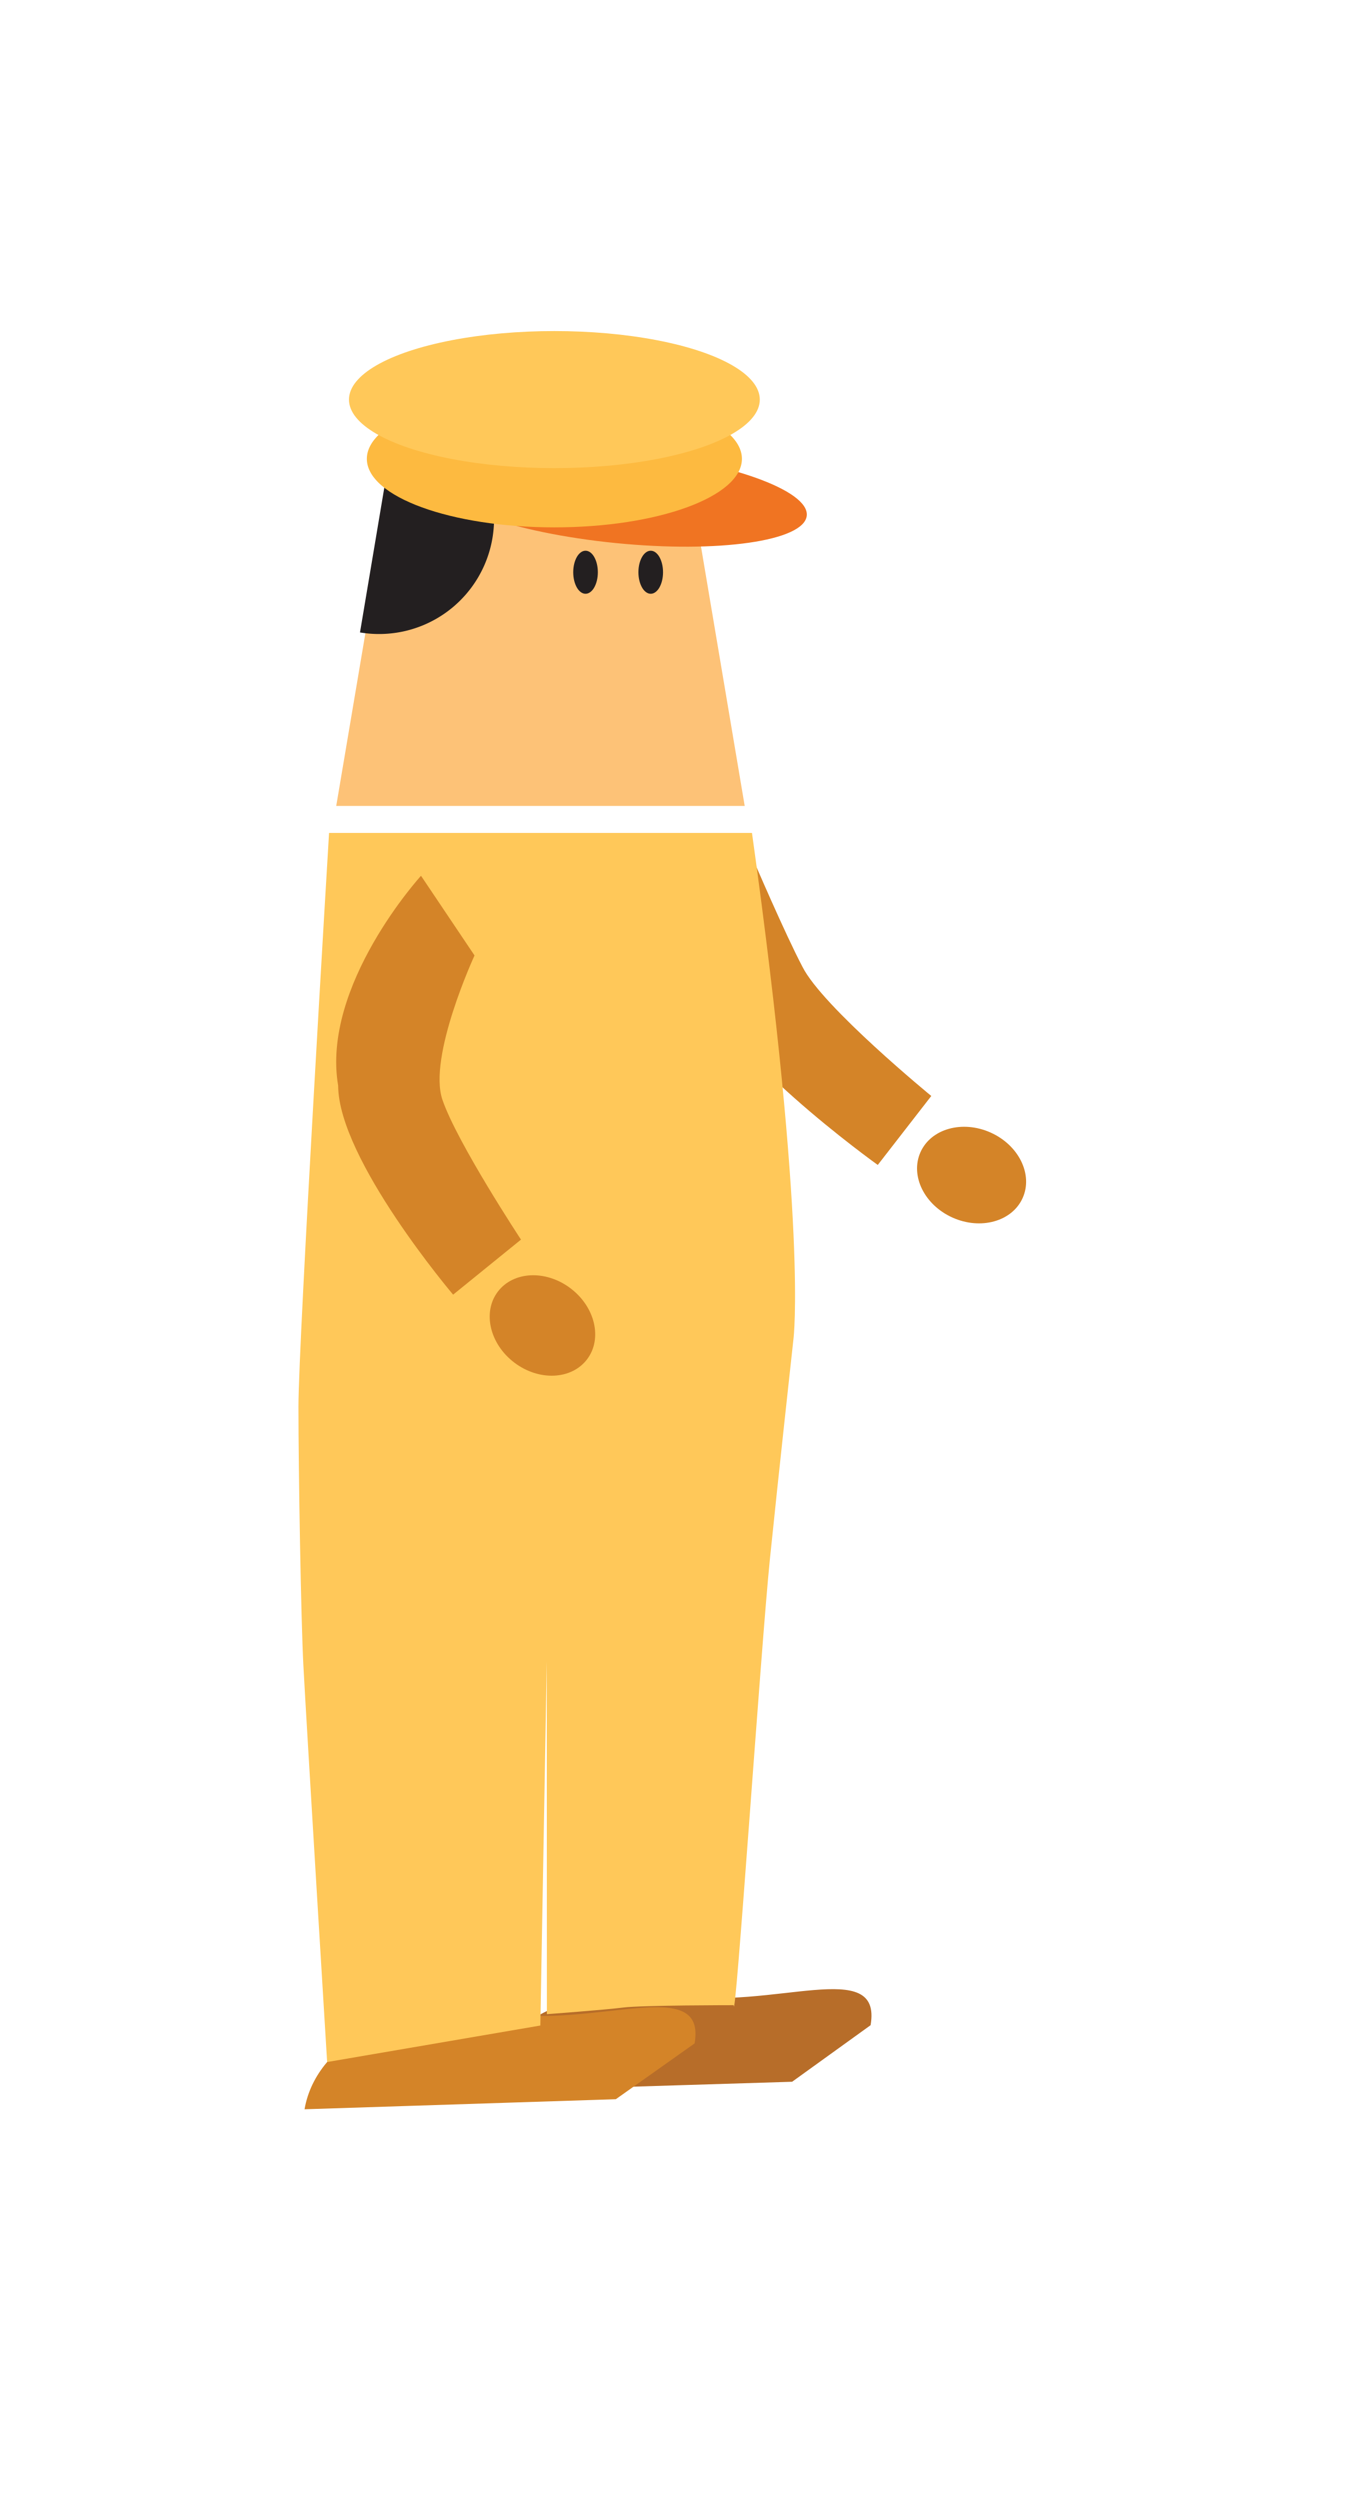 <svg xmlns="http://www.w3.org/2000/svg" viewBox="0 0 127.33 233.43"><defs><style>.cls-1{fill:#d48428;}.cls-2{fill:#b76d29;}.cls-3{fill:#fdc277;}.cls-4{fill:#231f20;}.cls-5{fill:#f07422;}.cls-6{fill:#fdba40;}.cls-7{fill:#ffc859;}</style></defs><title>SSL_2</title><g id="Layer_2" data-name="Layer 2"><path class="cls-1" d="M65.34,82.91l5-2.72s3,7,4.62,10.07C76.83,94,87,102.33,87,102.33l-5,6.44s-15.27-10.9-16.85-17.6C64.51,85.6,65.34,82.91,65.34,82.91Z"/><ellipse class="cls-1" cx="90.76" cy="109.71" rx="4.35" ry="5.23" transform="translate(-46.47 147.67) rotate(-65.86)"/><path class="cls-2" d="M44.89,195.27c1.12-6.49,9.29-10.5,18.26-9s19.3-3.67,18.18,2.82L74,194.37Z"/><path class="cls-1" d="M28.45,196.94c1.12-6.49,9.29-10.5,18.26-9S66,184.3,64.89,190.79L57.53,196Z"/><polygon class="cls-3" points="69.57 75.25 31.41 75.25 36.68 44.05 64.31 44.05 69.57 75.25"/><ellipse class="cls-4" cx="54.7" cy="53.43" rx="1.15" ry="2.01"/><ellipse class="cls-4" cx="60.79" cy="53.43" rx="1.15" ry="2.01"/><path class="cls-4" d="M37.19,37.86a10.74,10.74,0,0,1-3.56,21.19"/><ellipse class="cls-5" cx="57.93" cy="46.4" rx="4.32" ry="17.52" transform="translate(6.01 99.44) rotate(-84.3)"/><ellipse class="cls-6" cx="51.79" cy="42.84" rx="17.52" ry="6.4"/><ellipse class="cls-7" cx="51.79" cy="37.31" rx="19.19" ry="6.4"/><path class="cls-7" d="M51.08,155.12l-.6,34-19.92,3.41s-1.92-31.39-2.22-37.05c-.22-4.17-.46-18.09-.46-24.16s2.86-53.55,2.86-53.55H70.25c5.17,37.05,3.88,47.2,3.88,47.2s-1.39,12.62-2.21,20.64-3.25,44.14-3.38,41.61c0,0-8.55,0-10.31.22s-7.14.62-7.14.62"/><path class="cls-1" d="M39.33,81.77l5,7.44s-4.37,9.46-3,13.47,7.34,13.06,7.34,13.06l-6.34,5.14s-10.71-12.62-10.74-19.51C30,92,39.33,81.77,39.33,81.77Z"/><ellipse class="cls-1" cx="50.67" cy="123.77" rx="4.35" ry="5.23" transform="translate(-78.6 89.49) rotate(-52.89)"/></g></svg>
